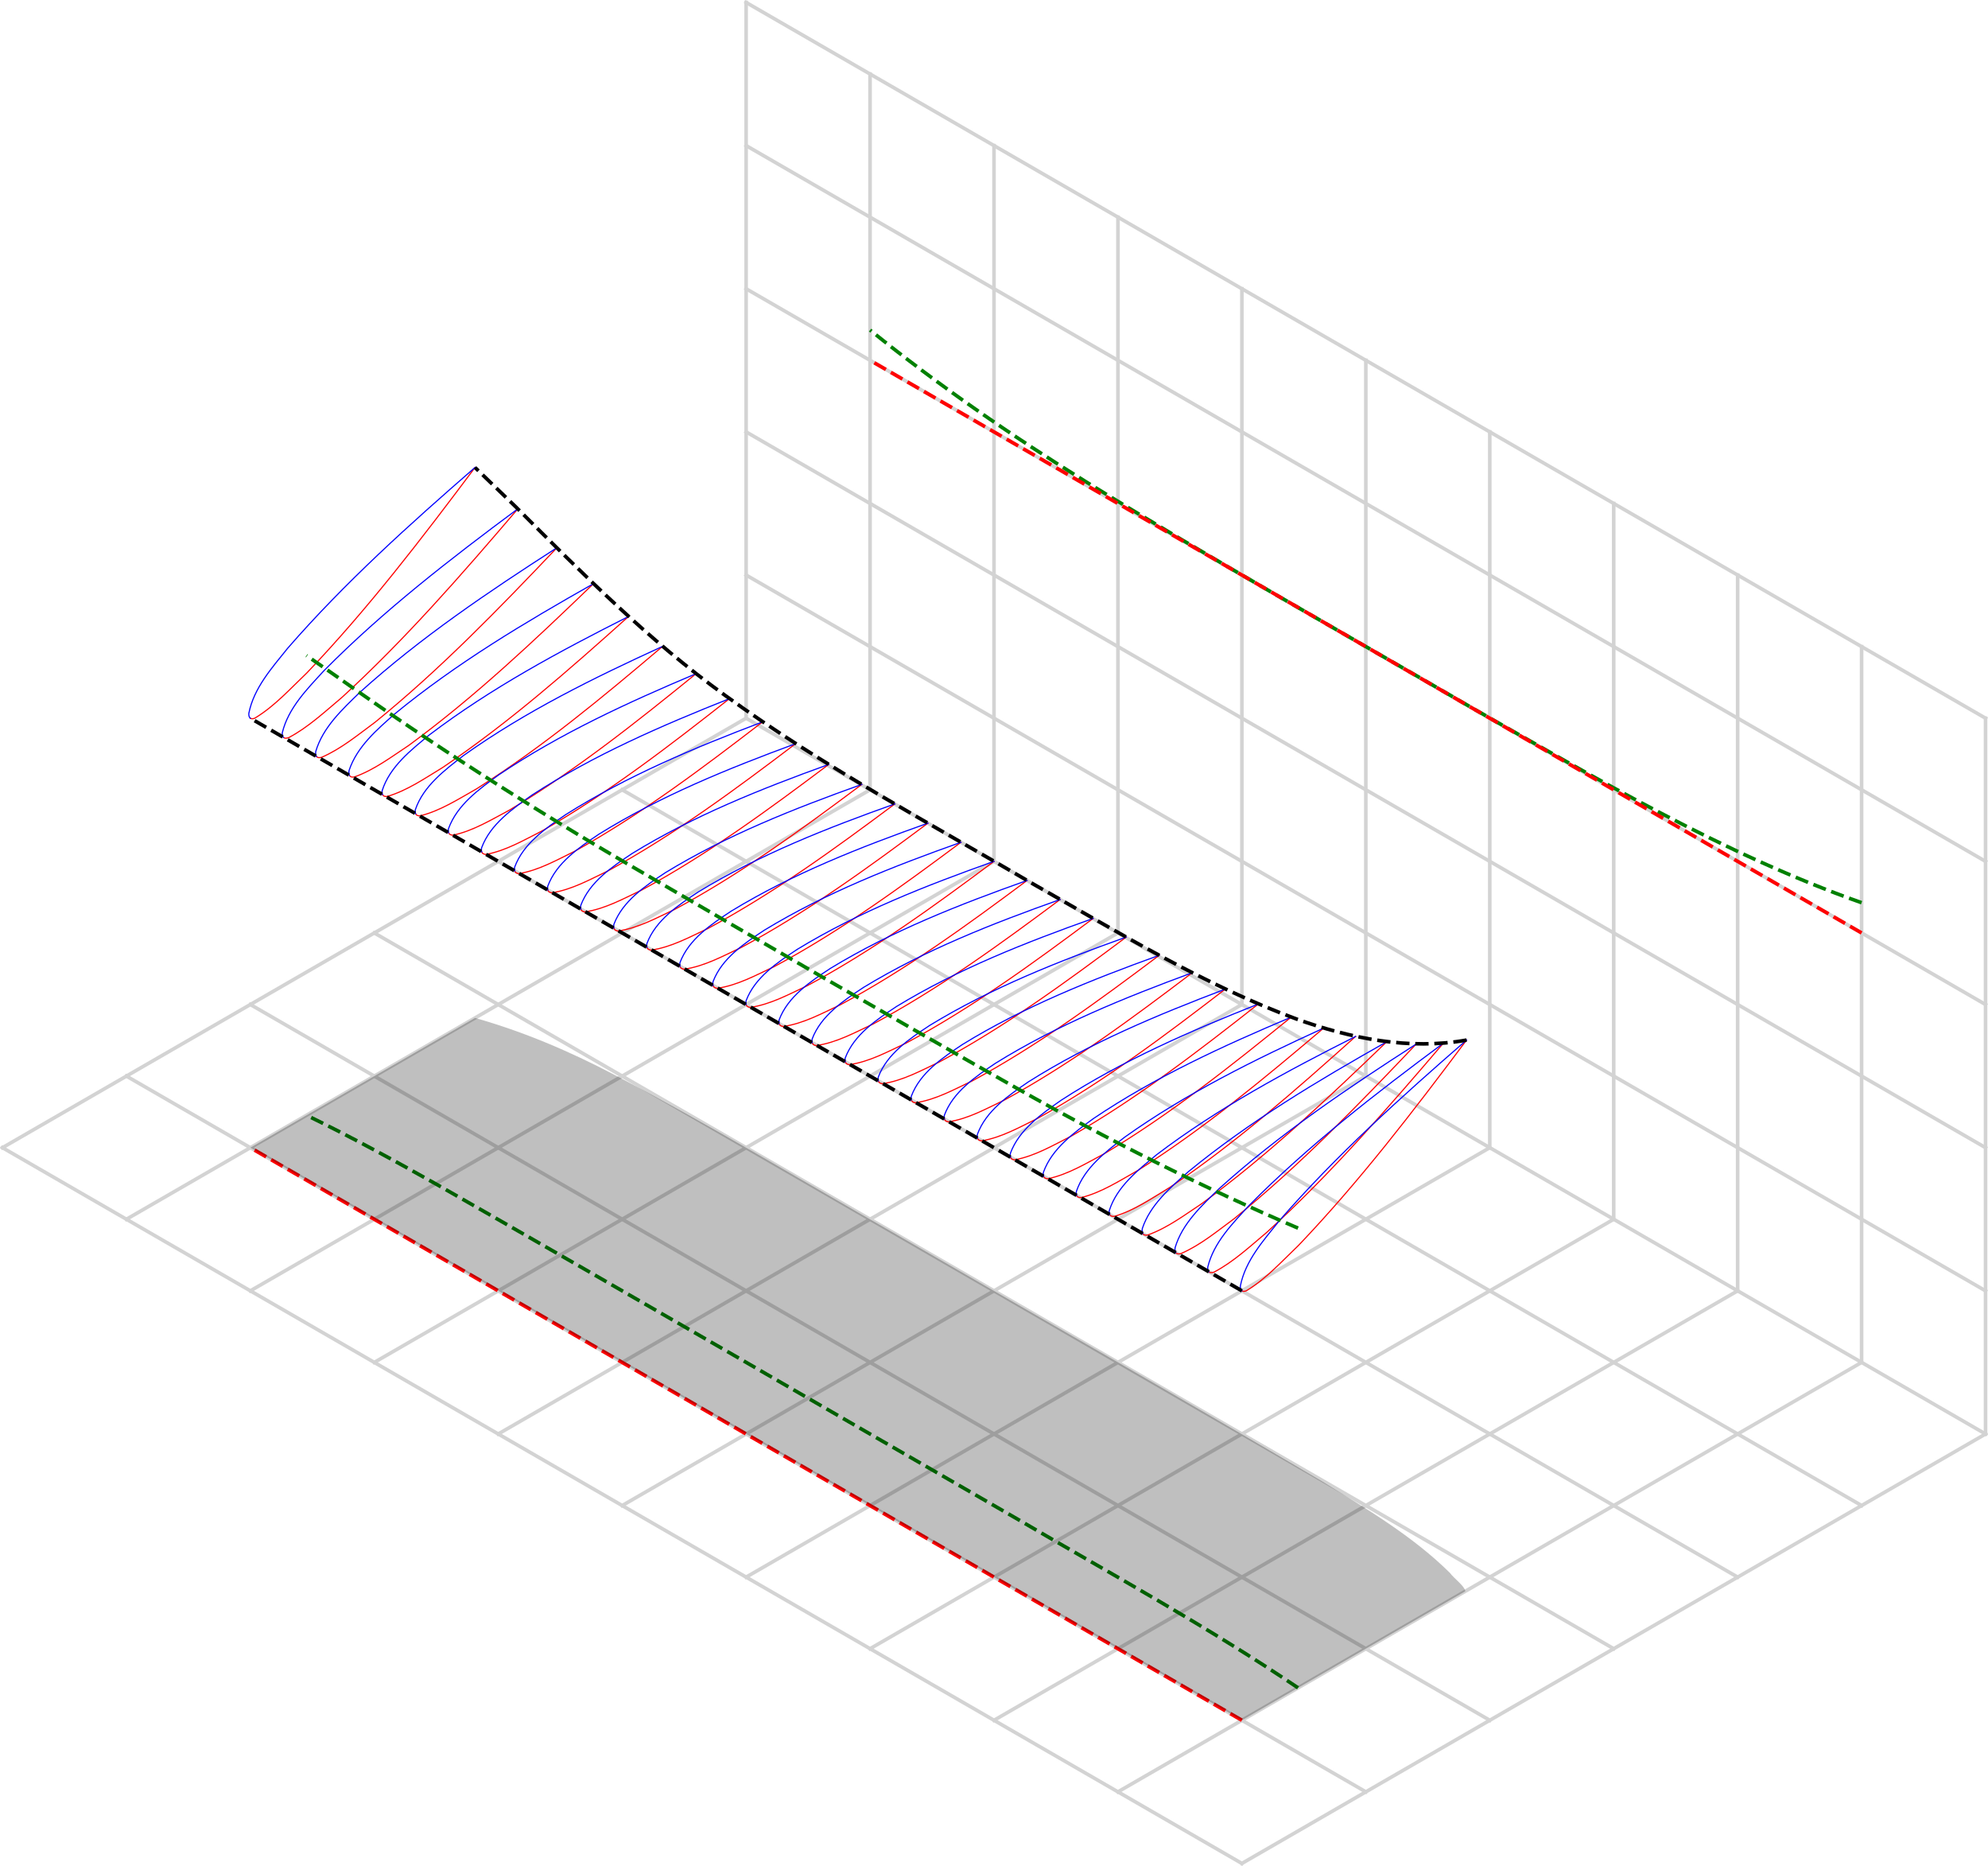 <?xml version="1.0" encoding="UTF-8" standalone="no"?>
<svg
   xmlns:dc="http://purl.org/dc/elements/1.1/"
   xmlns:cc="http://creativecommons.org/ns#"
   xmlns:rdf="http://www.w3.org/1999/02/22-rdf-syntax-ns#"
   xmlns:svg="http://www.w3.org/2000/svg"
   xmlns="http://www.w3.org/2000/svg"
   xmlns:sodipodi="http://sodipodi.sourceforge.net/DTD/sodipodi-0.dtd"
   xmlns:inkscape="http://www.inkscape.org/namespaces/inkscape"
   inkscape:version="1.0 (4035a4fb49, 2020-05-01)"
   sodipodi:docname="flat4_canopy_airfoils.svg"
   id="svg331"
   width="441.41pt"
   viewBox="0 0 441.41 414.196"
   version="1.1"
   height="414.196pt">
  <sodipodi:namedview
     inkscape:current-layer="svg331"
     inkscape:window-maximized="0"
     inkscape:window-y="27"
     inkscape:window-x="0"
     inkscape:cy="310.28839"
     inkscape:cx="207.91423"
     inkscape:zoom="1.06875"
     showgrid="false"
     id="namedview333"
     inkscape:window-height="1198"
     inkscape:window-width="1396"
     inkscape:pageshadow="2"
     inkscape:pageopacity="0"
     guidetolerance="10"
     gridtolerance="10"
     objecttolerance="10"
     borderopacity="1"
     bordercolor="#666666"
     pagecolor="#ffffff" />
  <defs
     id="defs4">
    <style
       id="style2"
       type="text/css">
*{stroke-linecap:butt;stroke-linejoin:round;}
  </style>
  </defs>
  <g
     transform="translate(-204.064,-127.284)"
     id="axes_1">
    <g
       id="line2d_1">
      <path
         d="M 644.928,445.602 C 553.195,392.64 461.462,339.678 369.73,286.716"
         style="fill:none;stroke:#d3d3d3;stroke-width:0.8;stroke-linecap:square"
         clip-path="url(#p268e502d1f)"
         id="path12" />
    </g>
    <g
       id="line2d_2">
      <path
         d="M 617.408,461.49 C 525.675,408.528 433.943,355.566 342.21,302.605"
         style="fill:none;stroke:#d3d3d3;stroke-width:0.8;stroke-linecap:square"
         clip-path="url(#p268e502d1f)"
         id="path15" />
    </g>
    <g
       id="line2d_3">
      <path
         d="M 589.888,477.379 C 498.156,424.417 406.423,371.455 314.69,318.493"
         style="fill:none;stroke:#d3d3d3;stroke-width:0.8;stroke-linecap:square"
         clip-path="url(#p268e502d1f)"
         id="path18" />
    </g>
    <g
       id="line2d_4">
      <path
         d="M 562.369,493.268 C 470.636,440.306 378.903,387.344 287.17,334.382"
         style="fill:none;stroke:#d3d3d3;stroke-width:0.8;stroke-linecap:square"
         clip-path="url(#p268e502d1f)"
         id="path21" />
    </g>
    <g
       id="line2d_5">
      <path
         d="M 534.849,509.156 C 443.116,456.194 351.383,403.232 259.65,350.27"
         style="fill:none;stroke:#d3d3d3;stroke-width:0.8;stroke-linecap:square"
         clip-path="url(#p268e502d1f)"
         id="path24" />
    </g>
    <g
       id="line2d_6">
      <path
         d="M 507.329,525.045 C 415.596,472.083 323.863,419.121 232.131,366.159"
         style="fill:none;stroke:#d3d3d3;stroke-width:0.8;stroke-linecap:square"
         clip-path="url(#p268e502d1f)"
         id="path27" />
    </g>
    <g
       id="line2d_7">
      <path
         d="M 479.809,540.933 C 388.076,487.971 296.344,435.009 204.611,382.047"
         style="fill:none;stroke:#d3d3d3;stroke-width:0.8;stroke-linecap:square"
         clip-path="url(#p268e502d1f)"
         id="path30" />
    </g>
    <g
       id="line2d_8">
      <path
         d="m 644.928,445.602 c -55.04,31.777 -110.079,63.554 -165.119,95.332"
         style="fill:none;stroke:#d3d3d3;stroke-width:0.8;stroke-linecap:square"
         clip-path="url(#p268e502d1f)"
         id="path33" />
    </g>
    <g
       id="line2d_9">
      <path
         d="m 644.928,286.716 c 0,52.962 0,105.924 0,158.886"
         style="fill:none;stroke:#d3d3d3;stroke-width:0.8;stroke-linecap:square"
         clip-path="url(#p268e502d1f)"
         id="path36" />
    </g>
    <g
       id="line2d_10">
      <path
         d="m 617.408,429.713 c -55.04,31.777 -110.079,63.554 -165.119,95.331"
         style="fill:none;stroke:#d3d3d3;stroke-width:0.8;stroke-linecap:square"
         clip-path="url(#p268e502d1f)"
         id="path39" />
    </g>
    <g
       id="line2d_11">
      <path
         d="m 617.408,270.827 c 0,52.962 0,105.924 0,158.886"
         style="fill:none;stroke:#d3d3d3;stroke-width:0.8;stroke-linecap:square"
         clip-path="url(#p268e502d1f)"
         id="path42" />
    </g>
    <g
       id="line2d_12">
      <path
         d="m 589.888,413.825 c -55.04,31.777 -110.079,63.554 -165.119,95.331"
         style="fill:none;stroke:#d3d3d3;stroke-width:0.8;stroke-linecap:square"
         clip-path="url(#p268e502d1f)"
         id="path45" />
    </g>
    <g
       id="line2d_13">
      <path
         d="m 589.888,254.939 c 0,52.962 0,105.924 0,158.886"
         style="fill:none;stroke:#d3d3d3;stroke-width:0.8;stroke-linecap:square"
         clip-path="url(#p268e502d1f)"
         id="path48" />
    </g>
    <g
       id="line2d_14">
      <path
         d="m 562.369,397.936 c -55.04,31.777 -110.079,63.554 -165.119,95.331"
         style="fill:none;stroke:#d3d3d3;stroke-width:0.8;stroke-linecap:square"
         clip-path="url(#p268e502d1f)"
         id="path51" />
    </g>
    <g
       id="line2d_15">
      <path
         d="m 562.369,239.05 c 0,52.962 0,105.924 0,158.886"
         style="fill:none;stroke:#d3d3d3;stroke-width:0.8;stroke-linecap:square"
         clip-path="url(#p268e502d1f)"
         id="path54" />
    </g>
    <g
       id="line2d_16">
      <path
         d="m 534.849,382.047 c -55.04,31.777 -110.079,63.554 -165.119,95.332"
         style="fill:none;stroke:#d3d3d3;stroke-width:0.8;stroke-linecap:square"
         clip-path="url(#p268e502d1f)"
         id="path57" />
    </g>
    <g
       id="line2d_17">
      <path
         d="m 534.849,223.162 c 0,52.962 0,105.924 0,158.886"
         style="fill:none;stroke:#d3d3d3;stroke-width:0.8;stroke-linecap:square"
         clip-path="url(#p268e502d1f)"
         id="path60" />
    </g>
    <g
       id="line2d_18">
      <path
         d="M 507.329,366.159 C 452.289,397.936 397.25,429.713 342.21,461.49"
         style="fill:none;stroke:#d3d3d3;stroke-width:0.8;stroke-linecap:square"
         clip-path="url(#p268e502d1f)"
         id="path63" />
    </g>
    <g
       id="line2d_19">
      <path
         d="m 507.329,207.273 c 0,52.962 0,105.924 0,158.886"
         style="fill:none;stroke:#d3d3d3;stroke-width:0.8;stroke-linecap:square"
         clip-path="url(#p268e502d1f)"
         id="path66" />
    </g>
    <g
       id="line2d_20">
      <path
         d="M 479.809,350.27 C 424.769,382.047 369.73,413.825 314.69,445.602"
         style="fill:none;stroke:#d3d3d3;stroke-width:0.8;stroke-linecap:square"
         clip-path="url(#p268e502d1f)"
         id="path69" />
    </g>
    <g
       id="line2d_21">
      <path
         d="m 479.809,191.384 c 0,52.962 0,105.924 0,158.886"
         style="fill:none;stroke:#d3d3d3;stroke-width:0.8;stroke-linecap:square"
         clip-path="url(#p268e502d1f)"
         id="path72" />
    </g>
    <g
       id="line2d_22">
      <path
         d="m 452.289,334.382 c -55.04,31.777 -110.079,63.554 -165.119,95.331"
         style="fill:none;stroke:#d3d3d3;stroke-width:0.8;stroke-linecap:square"
         clip-path="url(#p268e502d1f)"
         id="path75" />
    </g>
    <g
       id="line2d_23">
      <path
         d="m 452.289,175.496 c 0,52.962 0,105.924 0,158.886"
         style="fill:none;stroke:#d3d3d3;stroke-width:0.8;stroke-linecap:square"
         clip-path="url(#p268e502d1f)"
         id="path78" />
    </g>
    <g
       id="line2d_24">
      <path
         d="M 424.769,318.493 C 369.73,350.27 314.69,382.047 259.65,413.825"
         style="fill:none;stroke:#d3d3d3;stroke-width:0.8;stroke-linecap:square"
         clip-path="url(#p268e502d1f)"
         id="path81" />
    </g>
    <g
       id="line2d_25">
      <path
         d="m 424.769,159.607 c 0,52.962 0,105.924 0,158.886"
         style="fill:none;stroke:#d3d3d3;stroke-width:0.8;stroke-linecap:square"
         clip-path="url(#p268e502d1f)"
         id="path84" />
    </g>
    <g
       id="line2d_26">
      <path
         d="m 397.25,302.605 c -55.04,31.777 -110.079,63.554 -165.119,95.332"
         style="fill:none;stroke:#d3d3d3;stroke-width:0.8;stroke-linecap:square"
         clip-path="url(#p268e502d1f)"
         id="path87" />
    </g>
    <g
       id="line2d_27">
      <path
         d="m 397.25,143.719 c 0,52.962 0,105.924 0,158.886"
         style="fill:none;stroke:#d3d3d3;stroke-width:0.8;stroke-linecap:square"
         clip-path="url(#p268e502d1f)"
         id="path90" />
    </g>
    <g
       id="line2d_28">
      <path
         d="M 369.73,286.716 C 314.69,318.493 259.65,350.27 204.611,382.047"
         style="fill:none;stroke:#d3d3d3;stroke-width:0.8;stroke-linecap:square"
         clip-path="url(#p268e502d1f)"
         id="path93" />
    </g>
    <g
       id="line2d_29">
      <path
         d="m 369.73,127.83 c 0,52.962 0,105.924 0,158.886"
         style="fill:none;stroke:#d3d3d3;stroke-width:0.8;stroke-linecap:square"
         clip-path="url(#p268e502d1f)"
         id="path96" />
    </g>
    <g
       id="line2d_30">
      <path
         d="M 644.928,286.716 C 553.195,233.754 461.462,180.792 369.73,127.83"
         style="fill:none;stroke:#d3d3d3;stroke-width:0.8;stroke-linecap:square"
         clip-path="url(#p268e502d1f)"
         id="path99" />
    </g>
    <g
       id="line2d_31">
      <path
         d="M 644.928,318.493 C 553.195,265.531 461.462,212.569 369.73,159.607"
         style="fill:none;stroke:#d3d3d3;stroke-width:0.8;stroke-linecap:square"
         clip-path="url(#p268e502d1f)"
         id="path102" />
    </g>
    <g
       id="line2d_32">
      <path
         d="M 644.928,350.27 C 553.195,297.308 461.462,244.346 369.73,191.384"
         style="fill:none;stroke:#d3d3d3;stroke-width:0.8;stroke-linecap:square"
         clip-path="url(#p268e502d1f)"
         id="path105" />
    </g>
    <g
       id="line2d_33">
      <path
         d="M 644.928,382.047 C 553.195,329.085 461.462,276.124 369.73,223.162"
         style="fill:none;stroke:#d3d3d3;stroke-width:0.8;stroke-linecap:square"
         clip-path="url(#p268e502d1f)"
         id="path108" />
    </g>
    <g
       id="line2d_34">
      <path
         d="M 644.928,413.825 C 553.195,360.863 461.462,307.901 369.73,254.939"
         style="fill:none;stroke:#d3d3d3;stroke-width:0.8;stroke-linecap:square"
         clip-path="url(#p268e502d1f)"
         id="path111" />
    </g>
    <g
       id="line2d_35">
      <path
         d="m 529.692,358.165 c -11.779,15.72 -23.75,31.381 -37.335,45.601 -3.688,3.508 -7.174,7.42 -11.563,10.05 -0.3,0.124 -0.697,0.21 -0.985,0.008"
         style="fill:none;stroke:#ff0000;stroke-width:0.25;stroke-linecap:square"
         clip-path="url(#p268e502d1f)"
         id="path114" />
    </g>
    <g
       id="line2d_36">
      <path
         d="m 524.521,358.876 c -12.399,14.526 -24.985,28.986 -39.096,41.89 -3.755,3.145 -7.405,6.575 -11.752,8.883 -0.379,0.127 -0.881,0.262 -1.202,-0.061"
         style="fill:none;stroke:#ff0000;stroke-width:0.25;stroke-linecap:square"
         clip-path="url(#p268e502d1f)"
         id="path117" />
    </g>
    <g
       id="line2d_37">
      <path
         d="m 518.512,359.044 c -12.848,13.512 -25.869,26.97 -40.374,38.729 -3.798,2.797 -7.513,5.899 -11.864,7.788 -0.379,0.095 -0.881,0.15 -1.142,-0.21"
         style="fill:none;stroke:#ff0000;stroke-width:0.25;stroke-linecap:square"
         clip-path="url(#p268e502d1f)"
         id="path120" />
    </g>
    <g
       id="line2d_38">
      <path
         d="m 511.956,358.545 c -13.077,12.595 -26.326,25.13 -40.991,35.881 -3.871,2.563 -7.685,5.445 -12.083,7.016 -0.382,0.069 -0.874,0.053 -1.089,-0.328"
         style="fill:none;stroke:#ff0000;stroke-width:0.25;stroke-linecap:square"
         clip-path="url(#p268e502d1f)"
         id="path123" />
    </g>
    <g
       id="line2d_39">
      <path
         d="m 505.057,357.354 c -13.188,11.83 -26.551,23.591 -41.26,33.517 -3.941,2.387 -7.85,5.108 -12.298,6.425 -0.386,0.048 -0.863,-0.025 -1.044,-0.418"
         style="fill:none;stroke:#ff0000;stroke-width:0.25;stroke-linecap:square"
         clip-path="url(#p268e502d1f)"
         id="path126" />
    </g>
    <g
       id="line2d_40">
      <path
         d="m 497.951,355.51 c -13.226,11.218 -26.632,22.355 -41.319,31.63 -4.01,2.26 -8.009,4.865 -12.508,5.987 -0.389,0.029 -0.852,-0.087 -1.008,-0.487"
         style="fill:none;stroke:#ff0000;stroke-width:0.25;stroke-linecap:square"
         clip-path="url(#p268e502d1f)"
         id="path129" />
    </g>
    <g
       id="line2d_41">
      <path
         d="m 490.729,353.084 c -13.297,10.801 -26.775,21.521 -41.508,30.322 -4,2.116 -8.002,4.588 -12.464,5.533 -0.392,0.014 -0.841,-0.133 -0.98,-0.537"
         style="fill:none;stroke:#ff0000;stroke-width:0.25;stroke-linecap:square"
         clip-path="url(#p268e502d1f)"
         id="path132" />
    </g>
    <g
       id="line2d_42">
      <path
         d="m 483.444,350.165 c -13.342,10.497 -26.864,20.914 -41.622,29.368 -3.989,2.019 -7.995,4.378 -12.424,5.206 -0.394,0.004 -0.832,-0.166 -0.96,-0.573"
         style="fill:none;stroke:#ff0000;stroke-width:0.25;stroke-linecap:square"
         clip-path="url(#p268e502d1f)"
         id="path135" />
    </g>
    <g
       id="line2d_43">
      <path
         d="m 476.128,346.844 c -13.369,10.286 -26.918,20.492 -41.689,28.704 -3.982,1.947 -7.988,4.239 -12.394,4.979 -0.395,-0.004 -0.827,-0.189 -0.945,-0.597"
         style="fill:none;stroke:#ff0000;stroke-width:0.25;stroke-linecap:square"
         clip-path="url(#p268e502d1f)"
         id="path138" />
    </g>
    <g
       id="line2d_44">
      <path
         d="m 468.798,343.207 c -13.385,10.148 -26.951,20.213 -41.728,28.267 -3.976,1.9 -7.982,4.148 -12.373,4.831 -0.396,-0.009 -0.822,-0.204 -0.935,-0.613"
         style="fill:none;stroke:#ff0000;stroke-width:0.25;stroke-linecap:square"
         clip-path="url(#p268e502d1f)"
         id="path141" />
    </g>
    <g
       id="line2d_45">
      <path
         d="m 461.462,339.336 c -13.311,10.008 -26.811,19.915 -41.48,27.863 -4.057,1.926 -8.15,4.206 -12.629,4.879 -0.396,-0.012 -0.819,-0.213 -0.93,-0.623"
         style="fill:none;stroke:#ff0000;stroke-width:0.25;stroke-linecap:square"
         clip-path="url(#p268e502d1f)"
         id="path144" />
    </g>
    <g
       id="line2d_46">
      <path
         d="m 454.124,335.301 c -13.316,9.961 -26.82,19.823 -41.491,27.717 -4.056,1.909 -8.147,4.18 -12.622,4.828 -0.397,-0.014 -0.817,-0.218 -0.927,-0.628"
         style="fill:none;stroke:#ff0000;stroke-width:0.25;stroke-linecap:square"
         clip-path="url(#p268e502d1f)"
         id="path147" />
    </g>
    <g
       id="line2d_47">
      <path
         d="m 446.785,331.16 c -13.318,9.939 -26.825,19.778 -41.497,27.647 -4.055,1.901 -8.146,4.165 -12.618,4.805 -0.397,-0.015 -0.817,-0.22 -0.925,-0.63"
         style="fill:none;stroke:#ff0000;stroke-width:0.25;stroke-linecap:square"
         clip-path="url(#p268e502d1f)"
         id="path150" />
    </g>
    <g
       id="line2d_48">
      <path
         d="m 439.447,326.958 c -13.319,9.931 -26.826,19.762 -41.498,27.621 -4.054,1.898 -8.146,4.16 -12.617,4.796 -0.397,-0.015 -0.816,-0.221 -0.925,-0.631"
         style="fill:none;stroke:#ff0000;stroke-width:0.25;stroke-linecap:square"
         clip-path="url(#p268e502d1f)"
         id="path153" />
    </g>
    <g
       id="line2d_49">
      <path
         d="m 432.108,322.73 c -13.319,9.929 -26.827,19.758 -41.499,27.615 -4.054,1.898 -8.146,4.158 -12.617,4.794 -0.397,-0.015 -0.816,-0.222 -0.925,-0.631"
         style="fill:none;stroke:#ff0000;stroke-width:0.25;stroke-linecap:square"
         clip-path="url(#p268e502d1f)"
         id="path156" />
    </g>
    <g
       id="line2d_50">
      <path
         d="m 424.769,318.493 c -13.319,9.929 -26.827,19.758 -41.499,27.615 -4.054,1.898 -8.146,4.158 -12.617,4.793 -0.397,-0.015 -0.816,-0.222 -0.925,-0.631"
         style="fill:none;stroke:#ff0000;stroke-width:0.25;stroke-linecap:square"
         clip-path="url(#p268e502d1f)"
         id="path159" />
    </g>
    <g
       id="line2d_51">
      <path
         d="m 417.431,314.256 c -13.319,9.929 -26.827,19.758 -41.499,27.615 -4.054,1.898 -8.146,4.158 -12.617,4.794 -0.397,-0.015 -0.816,-0.222 -0.925,-0.631"
         style="fill:none;stroke:#ff0000;stroke-width:0.25;stroke-linecap:square"
         clip-path="url(#p268e502d1f)"
         id="path162" />
    </g>
    <g
       id="line2d_52">
      <path
         d="m 410.092,310.01 c -13.319,9.931 -26.826,19.762 -41.498,27.621 -4.054,1.898 -8.146,4.16 -12.617,4.796 -0.397,-0.015 -0.816,-0.221 -0.925,-0.631"
         style="fill:none;stroke:#ff0000;stroke-width:0.25;stroke-linecap:square"
         clip-path="url(#p268e502d1f)"
         id="path165" />
    </g>
    <g
       id="line2d_53">
      <path
         d="m 402.754,305.738 c -13.318,9.939 -26.825,19.778 -41.497,27.647 -4.055,1.901 -8.146,4.165 -12.618,4.805 -0.397,-0.015 -0.817,-0.22 -0.925,-0.63"
         style="fill:none;stroke:#ff0000;stroke-width:0.25;stroke-linecap:square"
         clip-path="url(#p268e502d1f)"
         id="path168" />
    </g>
    <g
       id="line2d_54">
      <path
         d="m 395.415,301.405 c -13.316,9.961 -26.82,19.823 -41.491,27.717 -4.056,1.909 -8.147,4.18 -12.622,4.828 -0.397,-0.014 -0.817,-0.218 -0.927,-0.628"
         style="fill:none;stroke:#ff0000;stroke-width:0.25;stroke-linecap:square"
         clip-path="url(#p268e502d1f)"
         id="path171" />
    </g>
    <g
       id="line2d_55">
      <path
         d="m 388.075,296.966 c -13.311,10.008 -26.811,19.915 -41.48,27.863 -4.057,1.926 -8.15,4.206 -12.629,4.879 -0.396,-0.012 -0.819,-0.213 -0.93,-0.623"
         style="fill:none;stroke:#ff0000;stroke-width:0.25;stroke-linecap:square"
         clip-path="url(#p268e502d1f)"
         id="path174" />
    </g>
    <g
       id="line2d_56">
      <path
         d="m 380.734,292.363 c -13.385,10.148 -26.951,20.213 -41.728,28.267 -3.976,1.9 -7.982,4.148 -12.373,4.831 -0.396,-0.009 -0.822,-0.204 -0.935,-0.613"
         style="fill:none;stroke:#ff0000;stroke-width:0.25;stroke-linecap:square"
         clip-path="url(#p268e502d1f)"
         id="path177" />
    </g>
    <g
       id="line2d_57">
      <path
         d="m 373.387,287.526 c -13.369,10.286 -26.918,20.492 -41.689,28.704 -3.982,1.947 -7.988,4.239 -12.394,4.979 -0.395,-0.004 -0.827,-0.189 -0.945,-0.597"
         style="fill:none;stroke:#ff0000;stroke-width:0.25;stroke-linecap:square"
         clip-path="url(#p268e502d1f)"
         id="path180" />
    </g>
    <g
       id="line2d_58">
      <path
         d="m 366.026,282.374 c -13.342,10.497 -26.864,20.914 -41.622,29.368 -3.989,2.019 -7.995,4.378 -12.424,5.206 -0.394,0.004 -0.832,-0.166 -0.96,-0.573"
         style="fill:none;stroke:#ff0000;stroke-width:0.25;stroke-linecap:square"
         clip-path="url(#p268e502d1f)"
         id="path183" />
    </g>
    <g
       id="line2d_59">
      <path
         d="m 358.634,276.819 c -13.297,10.801 -26.775,21.521 -41.508,30.322 -4,2.116 -8.002,4.588 -12.464,5.533 -0.392,0.015 -0.841,-0.133 -0.98,-0.537"
         style="fill:none;stroke:#ff0000;stroke-width:0.25;stroke-linecap:square"
         clip-path="url(#p268e502d1f)"
         id="path186" />
    </g>
    <g
       id="line2d_60">
      <path
         d="m 351.179,270.771 c -13.226,11.218 -26.632,22.355 -41.319,31.63 -4.01,2.26 -8.009,4.865 -12.508,5.987 -0.389,0.029 -0.852,-0.087 -1.008,-0.487"
         style="fill:none;stroke:#ff0000;stroke-width:0.25;stroke-linecap:square"
         clip-path="url(#p268e502d1f)"
         id="path189" />
    </g>
    <g
       id="line2d_61">
      <path
         d="m 343.607,264.141 c -13.188,11.83 -26.551,23.591 -41.261,33.517 -3.941,2.387 -7.85,5.108 -12.298,6.425 -0.386,0.048 -0.863,-0.025 -1.044,-0.418"
         style="fill:none;stroke:#ff0000;stroke-width:0.25;stroke-linecap:square"
         clip-path="url(#p268e502d1f)"
         id="path192" />
    </g>
    <g
       id="line2d_62">
      <path
         d="m 335.829,256.858 c -13.077,12.595 -26.326,25.13 -40.991,35.881 -3.871,2.563 -7.685,5.445 -12.083,7.016 -0.382,0.069 -0.874,0.053 -1.089,-0.328"
         style="fill:none;stroke:#ff0000;stroke-width:0.25;stroke-linecap:square"
         clip-path="url(#p268e502d1f)"
         id="path195" />
    </g>
    <g
       id="line2d_63">
      <path
         d="m 327.708,248.883 c -12.848,13.512 -25.869,26.97 -40.374,38.729 -3.798,2.797 -7.513,5.899 -11.864,7.788 -0.379,0.095 -0.881,0.15 -1.142,-0.21"
         style="fill:none;stroke:#ff0000;stroke-width:0.25;stroke-linecap:square"
         clip-path="url(#p268e502d1f)"
         id="path198" />
    </g>
    <g
       id="line2d_64">
      <path
         d="m 319.039,240.241 c -12.399,14.526 -24.985,28.986 -39.096,41.89 -3.755,3.145 -7.405,6.575 -11.752,8.883 -0.379,0.127 -0.881,0.262 -1.202,-0.061"
         style="fill:none;stroke:#ff0000;stroke-width:0.25;stroke-linecap:square"
         clip-path="url(#p268e502d1f)"
         id="path201" />
    </g>
    <g
       id="line2d_65">
      <path
         d="m 309.533,231.057 c -11.779,15.72 -23.75,31.381 -37.335,45.601 -3.688,3.508 -7.174,7.42 -11.563,10.05 -0.3,0.124 -0.697,0.21 -0.985,0.008"
         style="fill:none;stroke:#ff0000;stroke-width:0.25;stroke-linecap:square"
         clip-path="url(#p268e502d1f)"
         id="path204" />
    </g>
    <g
       id="line2d_66">
      <path
         d="m 529.692,358.165 c -14.541,12.639 -28.94,25.572 -41.601,40.133 -3.487,4.345 -7.518,8.824 -8.617,14.444 -0.023,0.369 0.007,0.843 0.335,1.082"
         style="fill:none;stroke:#0000ff;stroke-width:0.25;stroke-linecap:square"
         clip-path="url(#p268e502d1f)"
         id="path207" />
    </g>
    <g
       id="line2d_67">
      <path
         d="m 524.521,358.876 c -15.006,11.144 -29.881,22.626 -43.051,35.935 -3.709,4.047 -7.91,8.26 -9.239,13.752 -0.018,0.349 -0.02,0.756 0.24,1.024"
         style="fill:none;stroke:#0000ff;stroke-width:0.25;stroke-linecap:square"
         clip-path="url(#p268e502d1f)"
         id="path210" />
    </g>
    <g
       id="line2d_68">
      <path
         d="m 518.512,359.044 c -15.201,9.775 -30.279,19.935 -43.721,32.069 -3.901,3.788 -8.233,7.775 -9.813,13.144 -0.042,0.365 -0.075,0.78 0.154,1.094"
         style="fill:none;stroke:#0000ff;stroke-width:0.25;stroke-linecap:square"
         clip-path="url(#p268e502d1f)"
         id="path213" />
    </g>
    <g
       id="line2d_69">
      <path
         d="m 511.956,358.545 c -15.272,8.632 -30.441,17.678 -44.031,28.832 -4.037,3.555 -8.458,7.343 -10.216,12.594 -0.062,0.376 -0.117,0.796 0.085,1.143"
         style="fill:none;stroke:#0000ff;stroke-width:0.25;stroke-linecap:square"
         clip-path="url(#p268e502d1f)"
         id="path216" />
    </g>
    <g
       id="line2d_70">
      <path
         d="m 505.057,357.354 c -15.278,7.704 -30.469,15.855 -44.135,26.22 -4.165,3.427 -8.856,7.101 -10.549,12.424 -0.052,0.289 -0.048,0.61 0.082,0.879"
         style="fill:none;stroke:#0000ff;stroke-width:0.25;stroke-linecap:square"
         clip-path="url(#p268e502d1f)"
         id="path219" />
    </g>
    <g
       id="line2d_71">
      <path
         d="m 497.951,355.51 c -15.252,6.98 -30.432,14.43 -44.133,24.182 -4.234,3.264 -8.957,6.805 -10.751,12.043 -0.062,0.295 -0.069,0.623 0.049,0.905"
         style="fill:none;stroke:#0000ff;stroke-width:0.25;stroke-linecap:square"
         clip-path="url(#p268e502d1f)"
         id="path222" />
    </g>
    <g
       id="line2d_72">
      <path
         d="m 490.729,353.084 c -15.126,6.39 -30.182,13.278 -43.839,22.472 -4.369,3.182 -9.229,6.656 -11.137,11.923 -0.069,0.299 -0.085,0.632 0.024,0.924"
         style="fill:none;stroke:#0000ff;stroke-width:0.25;stroke-linecap:square"
         clip-path="url(#p268e502d1f)"
         id="path225" />
    </g>
    <g
       id="line2d_73">
      <path
         d="m 483.444,350.165 c -15.09,5.996 -30.12,12.502 -43.779,21.363 -4.4,3.086 -9.276,6.484 -11.233,11.701 -0.074,0.302 -0.096,0.637 0.006,0.936"
         style="fill:none;stroke:#0000ff;stroke-width:0.25;stroke-linecap:square"
         clip-path="url(#p268e502d1f)"
         id="path228" />
    </g>
    <g
       id="line2d_74">
      <path
         d="m 476.128,346.844 c -15.06,5.723 -30.069,11.964 -43.727,20.595 -4.441,3.045 -9.403,6.41 -11.325,11.665 -0.046,0.271 -0.066,0.56 0.024,0.825"
         style="fill:none;stroke:#0000ff;stroke-width:0.25;stroke-linecap:square"
         clip-path="url(#p268e502d1f)"
         id="path231" />
    </g>
    <g
       id="line2d_75">
      <path
         d="m 468.798,343.207 c -15.039,5.543 -30.031,11.612 -43.687,20.092 -4.454,3.001 -9.422,6.33 -11.366,11.564 -0.048,0.272 -0.071,0.563 0.018,0.829"
         style="fill:none;stroke:#0000ff;stroke-width:0.25;stroke-linecap:square"
         clip-path="url(#p268e502d1f)"
         id="path234" />
    </g>
    <g
       id="line2d_76">
      <path
         d="m 461.462,339.336 c -15.026,5.434 -30.007,11.397 -43.662,19.785 -4.462,2.974 -9.434,6.282 -11.39,11.502 -0.05,0.273 -0.072,0.563 0.013,0.832"
         style="fill:none;stroke:#0000ff;stroke-width:0.25;stroke-linecap:square"
         clip-path="url(#p268e502d1f)"
         id="path237" />
    </g>
    <g
       id="line2d_77">
      <path
         d="m 454.124,335.301 c -15.018,5.374 -29.994,11.279 -43.647,19.616 -4.466,2.959 -9.44,6.255 -11.403,11.468 -0.05,0.274 -0.074,0.564 0.01,0.833"
         style="fill:none;stroke:#0000ff;stroke-width:0.25;stroke-linecap:square"
         clip-path="url(#p268e502d1f)"
         id="path240" />
    </g>
    <g
       id="line2d_78">
      <path
         d="m 446.785,331.16 c -15.014,5.346 -29.987,11.223 -43.64,19.536 -4.468,2.951 -9.443,6.243 -11.409,11.451 -0.051,0.274 -0.074,0.564 0.009,0.834"
         style="fill:none;stroke:#0000ff;stroke-width:0.25;stroke-linecap:square"
         clip-path="url(#p268e502d1f)"
         id="path243" />
    </g>
    <g
       id="line2d_79">
      <path
         d="m 439.447,326.958 c -15.013,5.335 -29.985,11.202 -43.637,19.507 -4.469,2.949 -9.444,6.238 -11.412,11.445 -0.051,0.274 -0.074,0.564 0.009,0.834"
         style="fill:none;stroke:#0000ff;stroke-width:0.25;stroke-linecap:square"
         clip-path="url(#p268e502d1f)"
         id="path246" />
    </g>
    <g
       id="line2d_80">
      <path
         d="m 432.108,322.73 c -15.013,5.333 -29.984,11.197 -43.636,19.5 -4.469,2.948 -9.445,6.237 -11.412,11.444 -0.051,0.274 -0.074,0.564 0.009,0.834"
         style="fill:none;stroke:#0000ff;stroke-width:0.25;stroke-linecap:square"
         clip-path="url(#p268e502d1f)"
         id="path249" />
    </g>
    <g
       id="line2d_81">
      <path
         d="m 424.769,318.493 c -15.013,5.333 -29.984,11.197 -43.636,19.499 -4.469,2.948 -9.445,6.237 -11.412,11.444 -0.051,0.274 -0.074,0.564 0.009,0.834"
         style="fill:none;stroke:#0000ff;stroke-width:0.25;stroke-linecap:square"
         clip-path="url(#p268e502d1f)"
         id="path252" />
    </g>
    <g
       id="line2d_82">
      <path
         d="m 417.431,314.256 c -15.013,5.333 -29.984,11.197 -43.636,19.5 -4.469,2.948 -9.445,6.237 -11.412,11.444 -0.051,0.274 -0.074,0.564 0.009,0.834"
         style="fill:none;stroke:#0000ff;stroke-width:0.25;stroke-linecap:square"
         clip-path="url(#p268e502d1f)"
         id="path255" />
    </g>
    <g
       id="line2d_83">
      <path
         d="m 410.092,310.01 c -15.013,5.335 -29.985,11.202 -43.637,19.507 -4.469,2.949 -9.444,6.238 -11.412,11.445 -0.051,0.274 -0.074,0.564 0.009,0.834"
         style="fill:none;stroke:#0000ff;stroke-width:0.25;stroke-linecap:square"
         clip-path="url(#p268e502d1f)"
         id="path258" />
    </g>
    <g
       id="line2d_84">
      <path
         d="m 402.754,305.738 c -15.014,5.346 -29.987,11.223 -43.64,19.536 -4.468,2.951 -9.443,6.243 -11.409,11.451 -0.051,0.274 -0.074,0.564 0.01,0.834"
         style="fill:none;stroke:#0000ff;stroke-width:0.25;stroke-linecap:square"
         clip-path="url(#p268e502d1f)"
         id="path261" />
    </g>
    <g
       id="line2d_85">
      <path
         d="m 395.415,301.405 c -15.018,5.374 -29.994,11.279 -43.647,19.616 -4.466,2.959 -9.44,6.255 -11.403,11.467 -0.05,0.274 -0.074,0.564 0.01,0.833"
         style="fill:none;stroke:#0000ff;stroke-width:0.25;stroke-linecap:square"
         clip-path="url(#p268e502d1f)"
         id="path264" />
    </g>
    <g
       id="line2d_86">
      <path
         d="m 388.075,296.966 c -15.026,5.434 -30.007,11.397 -43.662,19.785 -4.462,2.973 -9.434,6.282 -11.39,11.502 -0.05,0.273 -0.072,0.563 0.013,0.832"
         style="fill:none;stroke:#0000ff;stroke-width:0.25;stroke-linecap:square"
         clip-path="url(#p268e502d1f)"
         id="path267" />
    </g>
    <g
       id="line2d_87">
      <path
         d="m 380.734,292.363 c -15.039,5.543 -30.031,11.612 -43.687,20.092 -4.454,3.001 -9.422,6.33 -11.366,11.564 -0.048,0.272 -0.071,0.563 0.018,0.829"
         style="fill:none;stroke:#0000ff;stroke-width:0.25;stroke-linecap:square"
         clip-path="url(#p268e502d1f)"
         id="path270" />
    </g>
    <g
       id="line2d_88">
      <path
         d="m 373.387,287.526 c -15.06,5.723 -30.069,11.964 -43.727,20.595 -4.441,3.045 -9.403,6.41 -11.325,11.665 -0.046,0.271 -0.066,0.56 0.024,0.825"
         style="fill:none;stroke:#0000ff;stroke-width:0.25;stroke-linecap:square"
         clip-path="url(#p268e502d1f)"
         id="path273" />
    </g>
    <g
       id="line2d_89">
      <path
         d="m 366.026,282.374 c -15.09,5.996 -30.12,12.502 -43.779,21.363 -4.4,3.086 -9.276,6.484 -11.233,11.701 -0.075,0.302 -0.096,0.637 0.006,0.936"
         style="fill:none;stroke:#0000ff;stroke-width:0.25;stroke-linecap:square"
         clip-path="url(#p268e502d1f)"
         id="path276" />
    </g>
    <g
       id="line2d_90">
      <path
         d="m 358.634,276.819 c -15.126,6.39 -30.182,13.278 -43.839,22.472 -4.369,3.182 -9.229,6.656 -11.137,11.923 -0.069,0.299 -0.085,0.632 0.024,0.924"
         style="fill:none;stroke:#0000ff;stroke-width:0.25;stroke-linecap:square"
         clip-path="url(#p268e502d1f)"
         id="path279" />
    </g>
    <g
       id="line2d_91">
      <path
         d="m 351.179,270.771 c -15.252,6.98 -30.432,14.43 -44.133,24.182 -4.234,3.264 -8.957,6.805 -10.751,12.043 -0.062,0.295 -0.069,0.623 0.049,0.905"
         style="fill:none;stroke:#0000ff;stroke-width:0.25;stroke-linecap:square"
         clip-path="url(#p268e502d1f)"
         id="path282" />
    </g>
    <g
       id="line2d_92">
      <path
         d="m 343.607,264.141 c -15.278,7.704 -30.469,15.855 -44.135,26.22 -4.165,3.427 -8.856,7.101 -10.549,12.424 -0.052,0.289 -0.048,0.61 0.082,0.879"
         style="fill:none;stroke:#0000ff;stroke-width:0.25;stroke-linecap:square"
         clip-path="url(#p268e502d1f)"
         id="path285" />
    </g>
    <g
       id="line2d_93">
      <path
         d="m 335.829,256.858 c -15.272,8.632 -30.441,17.678 -44.031,28.832 -4.037,3.555 -8.458,7.343 -10.216,12.594 -0.062,0.376 -0.117,0.796 0.085,1.143"
         style="fill:none;stroke:#0000ff;stroke-width:0.25;stroke-linecap:square"
         clip-path="url(#p268e502d1f)"
         id="path288" />
    </g>
    <g
       id="line2d_94">
      <path
         d="m 327.708,248.883 c -15.201,9.775 -30.279,19.935 -43.721,32.069 -3.901,3.788 -8.233,7.775 -9.813,13.144 -0.042,0.364 -0.075,0.78 0.154,1.094"
         style="fill:none;stroke:#0000ff;stroke-width:0.25;stroke-linecap:square"
         clip-path="url(#p268e502d1f)"
         id="path291" />
    </g>
    <g
       id="line2d_95">
      <path
         d="m 319.039,240.241 c -15.006,11.144 -29.881,22.626 -43.051,35.935 -3.709,4.047 -7.91,8.26 -9.239,13.752 -0.018,0.349 -0.02,0.756 0.24,1.024"
         style="fill:none;stroke:#0000ff;stroke-width:0.25;stroke-linecap:square"
         clip-path="url(#p268e502d1f)"
         id="path294" />
    </g>
    <g
       id="line2d_96">
      <path
         d="m 309.533,231.057 c -14.541,12.639 -28.94,25.572 -41.601,40.133 -3.487,4.345 -7.518,8.824 -8.617,14.444 -0.023,0.369 0.007,0.843 0.335,1.082"
         style="fill:none;stroke:#0000ff;stroke-width:0.25;stroke-linecap:square"
         clip-path="url(#p268e502d1f)"
         id="path297" />
    </g>
    <g
       id="line2d_97">
      <path
         d="M 479.809,413.825 C 406.423,371.455 333.037,329.085 259.65,286.716"
         style="fill:none;stroke:#000000;stroke-width:0.8;stroke-dasharray:2.96, 1.28;stroke-dashoffset:0"
         clip-path="url(#p268e502d1f)"
         id="path300" />
    </g>
    <g
       id="line2d_98">
      <path
         d="m 492.28,399.91 c -21.477,-9.2 -42.377,-19.696 -62.711,-31.198 -28.51,-16.107 -56.826,-32.555 -85.119,-49.04 -22.425,-13.052 -44.271,-27.086 -65.443,-42.088 -2.295,-1.594 -4.591,-3.189 -6.886,-4.783"
         style="fill:none;stroke:#008000;stroke-width:0.8;stroke-dasharray:2.96, 1.28;stroke-dashoffset:0"
         clip-path="url(#p268e502d1f)"
         id="path303" />
    </g>
    <g
       id="line2d_99">
      <path
         d="m 529.692,358.165 c -12.727,2.285 -25.754,-0.372 -37.766,-4.679 -20.535,-7.58 -39.279,-19.095 -58.249,-29.853 -23.123,-13.566 -46.872,-26.23 -68.619,-41.987 -16.959,-12.219 -31.724,-27.084 -46.454,-41.826 -3.024,-2.921 -6.047,-5.842 -9.071,-8.764"
         style="fill:none;stroke:#000000;stroke-width:0.8;stroke-dasharray:2.96, 1.28;stroke-dashoffset:0"
         clip-path="url(#p268e502d1f)"
         id="path306" />
    </g>
    <g
       id="line2d_100">
      <path
         d="M 492.28,501.956 C 472.24,488.417 450.99,476.81 430.14,464.593 387.196,439.868 344.382,414.919 301.335,390.374 291.729,384.955 282.043,379.671 272.121,374.847"
         style="fill:none;stroke:#008000;stroke-width:0.8;stroke-dasharray:2.96, 1.28;stroke-dashoffset:0"
         clip-path="url(#p268e502d1f)"
         id="path309" />
    </g>
    <g
       id="line2d_101">
      <path
         d="M 479.809,509.156 C 406.423,466.787 333.037,424.417 259.65,382.047"
         style="fill:none;stroke:#ff0000;stroke-width:0.8;stroke-dasharray:2.96, 1.28;stroke-dashoffset:0"
         clip-path="url(#p268e502d1f)"
         id="path312" />
    </g>
    <g
       id="line2d_102">
      <path
         d="m 617.408,327.667 c -30.709,-10.819 -58.834,-27.516 -87.024,-43.543 -28.507,-16.57 -57.304,-32.661 -85.36,-49.994 -16.556,-10.259 -32.606,-21.345 -47.774,-33.571"
         style="fill:none;stroke:#008000;stroke-width:0.8;stroke-dasharray:2.96, 1.28;stroke-dashoffset:0"
         clip-path="url(#p268e502d1f)"
         id="path315" />
    </g>
    <g
       id="line2d_103">
      <path
         d="M 617.408,334.382 C 544.022,292.012 470.636,249.643 397.25,207.273"
         style="fill:none;stroke:#ff0000;stroke-width:0.8;stroke-dasharray:2.96, 1.28;stroke-dashoffset:0"
         clip-path="url(#p268e502d1f)"
         id="path318" />
    </g>
    <g
       id="Poly3DCollection_1">
      <path
         d="M 479.809,509.156 C 406.423,466.787 333.037,424.417 259.65,382.047 c 16.628,-9.6 33.255,-19.2 49.883,-28.8 10.727,3.03 21.017,7.407 30.875,12.585 21.06,11.048 41.429,23.352 62.083,35.13 31.743,18.425 63.67,36.536 95.257,55.229 9.829,6.093 19.953,12.05 28.225,20.219 0.998,1.343 3.241,2.869 3.456,4.098 -16.54,9.55 -33.081,19.099 -49.621,28.649 z"
         style="fill-opacity:0.25"
         clip-path="url(#p268e502d1f)"
         id="path321" />
    </g>
  </g>
  <defs
     id="defs329">
    <clipPath
       id="p268e502d1f">
      <rect
         id="rect326"
         y="0"
         x="0"
         width="720"
         height="720" />
    </clipPath>
  </defs>
</svg>
